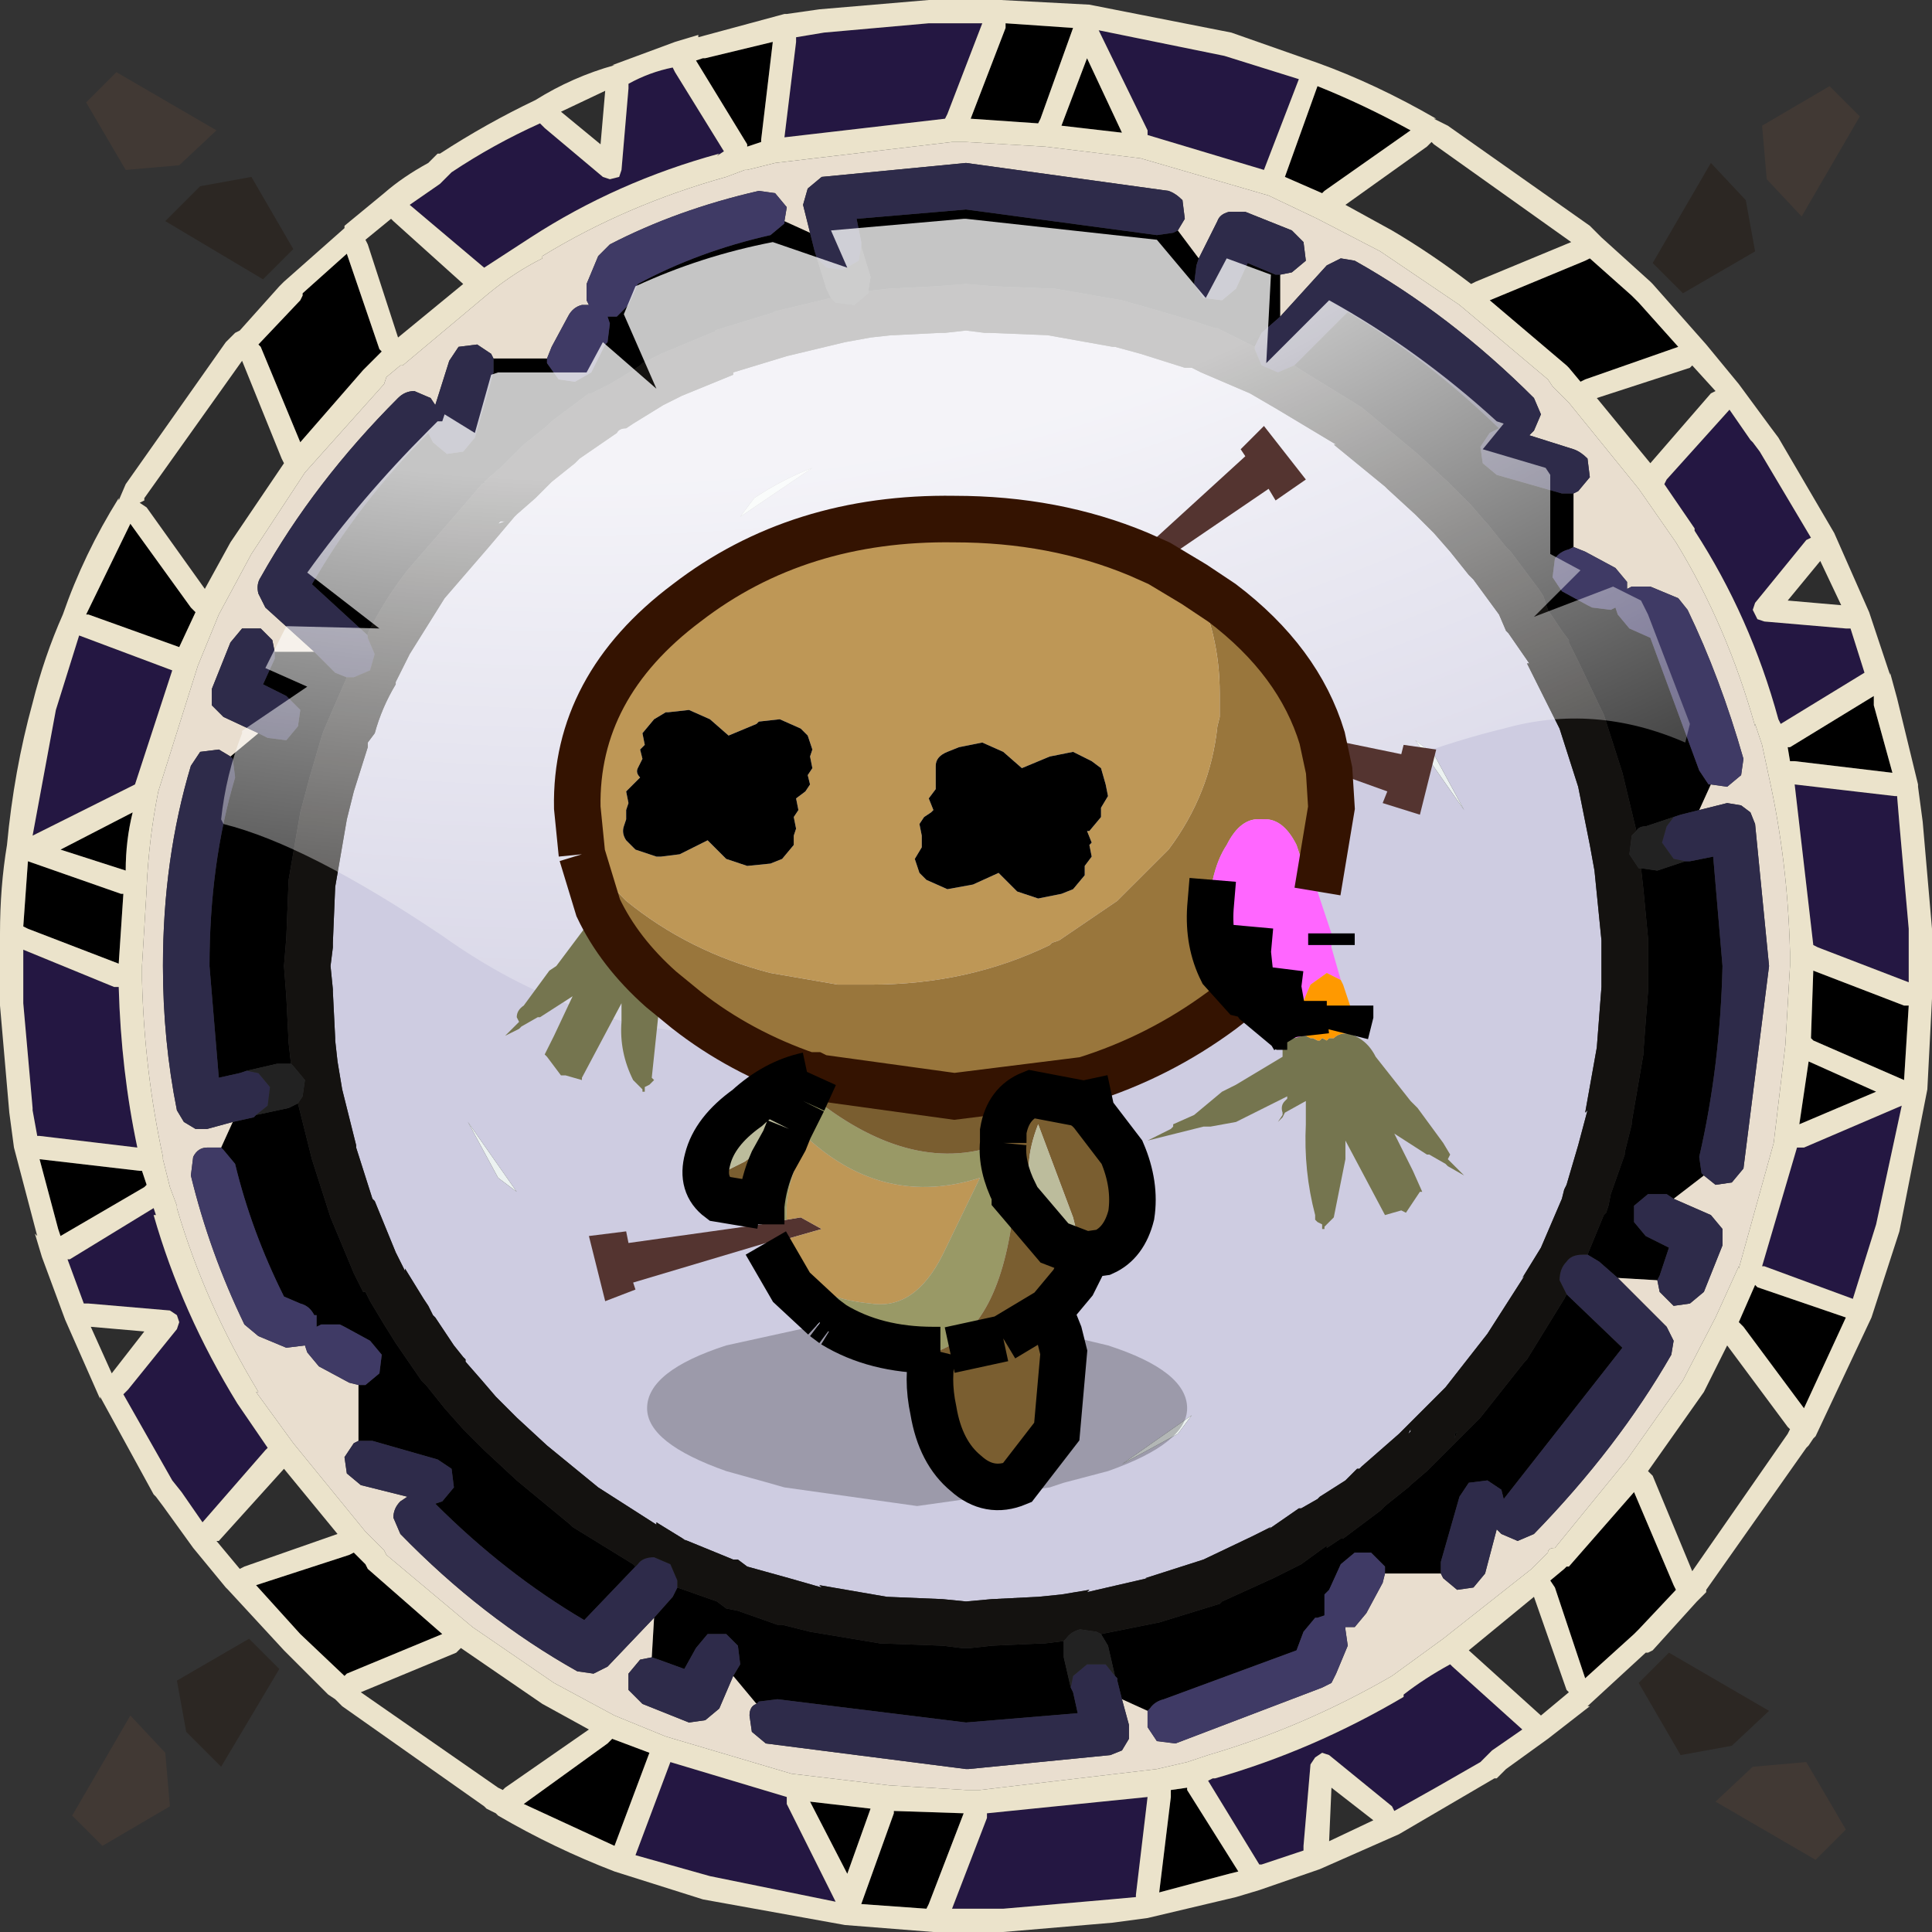 <?xml version="1.0" encoding="UTF-8" standalone="no"?>
<svg xmlns:ffdec="https://www.free-decompiler.com/flash" xmlns:xlink="http://www.w3.org/1999/xlink" ffdec:objectType="shape" height="41.5px" width="41.5px" xmlns="http://www.w3.org/2000/svg">
  <rect width="100%" height="100%" fill="#333333" stroke="none"/>
  <g transform="matrix(1.0, 0.0, 0.0, 1.0, -0.05, -0.05)">
    <path d="M30.8 3.1 L30.85 3.15 33.8 5.25 31.75 6.1 31.65 6.15 Q30.8 5.5 29.95 5.0 L28.95 4.45 30.7 3.2 30.8 3.1 M36.9 8.45 L36.8 8.5 35.5 10.0 34.35 8.6 36.35 7.95 36.4 7.9 36.9 8.45 M38.45 12.95 L39.15 12.1 39.6 13.05 38.45 12.95 M12.95 3.15 L12.1 2.45 13.05 2.0 12.95 3.15 M7.9 5.2 L8.45 4.75 8.5 4.8 10.0 6.15 8.6 7.3 7.95 5.3 7.9 5.2 M3.15 10.75 L5.25 7.8 6.1 9.9 6.15 10.0 5.0 11.7 4.45 12.7 3.2 10.95 3.05 10.85 3.15 10.8 3.15 10.75 M2.0 28.55 L3.15 28.65 2.45 29.55 2.0 28.55 M4.75 33.15 L6.15 31.6 7.3 33.0 5.3 33.7 5.2 33.75 4.7 33.15 4.75 33.15 M9.95 35.45 L11.7 36.65 12.7 37.2 10.9 38.45 10.85 38.5 10.75 38.45 7.8 36.4 9.85 35.55 9.95 35.45 M37.15 28.95 L38.45 30.7 38.5 30.75 38.45 30.85 36.4 33.8 35.55 31.75 35.45 31.65 36.65 29.95 37.15 28.95 M33.15 36.9 L31.6 35.5 33.0 34.35 33.7 36.35 33.75 36.4 33.15 36.9 M28.6 39.6 L28.65 38.45 29.55 39.15 28.6 39.6" fill="#2d2d2d" fill-rule="evenodd" stroke="none"/>
    <path d="M41.05 21.65 L40.95 23.25 39.0 22.4 38.95 22.35 39.0 20.9 40.95 21.65 41.05 21.65 M34.2 5.6 L35.1 6.4 35.25 6.55 36.1 7.5 34.1 8.2 34.0 8.25 33.75 7.95 33.7 7.9 32.05 6.5 34.1 5.65 34.2 5.6 M33.85 10.65 L33.85 11.8 33.75 11.85 Q33.55 11.9 33.45 12.05 L33.4 12.45 33.6 12.75 34.15 13.05 33.6 13.6 34.15 13.05 34.25 13.1 34.65 13.15 34.75 13.1 34.8 13.25 35.05 13.55 35.5 13.75 36.55 16.6 36.75 16.9 36.8 16.9 36.55 17.45 36.15 17.55 36.0 17.6 35.4 17.8 Q35.25 17.8 35.2 17.9 L34.9 16.65 34.5 15.4 34.45 15.3 33.95 14.25 33.75 13.85 33.75 13.8 33.6 13.6 33.3 13.15 33.2 12.85 33.1 12.7 32.5 11.9 32.45 11.85 32.4 11.8 32.0 11.3 31.95 11.25 31.65 10.9 31.6 10.85 31.2 10.45 31.15 10.4 30.5 9.8 29.3 8.8 28.0 8.0 27.85 7.9 29.0 6.75 Q30.7 7.75 32.25 9.25 L32.05 9.35 31.85 9.65 31.9 10.0 32.2 10.25 33.6 10.65 33.85 10.65 M36.65 25.3 L36.0 25.8 35.85 25.7 35.45 25.7 35.15 25.95 35.15 26.3 35.4 26.6 35.9 26.85 35.7 27.45 35.65 27.55 34.8 27.5 34.4 27.15 34.15 27.0 34.5 26.15 34.55 26.1 34.6 25.95 34.65 25.7 34.95 24.85 34.95 24.8 35.1 24.2 35.1 24.15 35.35 22.7 35.35 22.65 35.45 21.35 35.45 21.3 35.45 20.8 35.45 20.25 35.45 20.2 35.35 19.15 35.3 18.7 35.65 18.75 36.25 18.55 36.35 18.55 36.85 18.45 37.05 20.8 Q37.0 22.95 36.55 24.9 L36.6 25.25 36.65 25.3 M31.0 33.85 L29.8 33.85 29.8 33.7 29.5 33.4 29.15 33.4 28.85 33.65 28.6 34.2 28.0 33.65 28.6 34.2 28.5 34.3 28.5 34.7 28.5 34.75 28.35 34.8 28.3 34.8 28.05 35.1 27.9 35.5 25.05 36.55 Q24.85 36.6 24.75 36.75 L24.7 36.8 24.15 36.55 24.05 36.15 24.05 36.1 24.0 36.05 23.85 35.4 23.7 35.15 24.95 34.9 26.25 34.5 26.3 34.45 27.4 33.95 27.8 33.75 28.0 33.65 28.55 33.25 28.55 33.3 28.85 33.1 28.9 33.1 29.7 32.5 29.8 32.4 30.3 32.0 30.35 31.95 30.7 31.65 30.75 31.6 31.15 31.2 31.2 31.15 31.85 30.5 32.8 29.3 32.85 29.25 33.65 27.95 33.7 27.85 34.9 29.0 32.35 32.25 32.3 32.05 32.0 31.85 31.6 31.9 31.4 32.2 31.0 33.6 31.0 33.85 M16.3 36.65 L15.8 36.05 15.95 35.8 15.9 35.4 15.65 35.15 15.25 35.15 15.0 35.45 14.75 35.9 14.2 35.7 14.05 35.65 14.1 34.8 14.5 34.35 14.6 34.15 15.45 34.45 15.65 34.6 15.9 34.65 16.75 34.95 16.85 34.95 17.45 35.1 18.95 35.35 20.3 35.4 20.7 35.45 20.9 35.45 21.35 35.4 22.45 35.35 22.5 35.35 22.9 35.3 22.9 35.65 23.05 36.3 23.1 36.4 23.2 36.85 20.8 37.05 16.75 36.55 16.35 36.6 16.3 36.65 M7.75 31.0 L7.75 29.8 7.9 29.8 8.2 29.55 8.25 29.15 8.0 28.85 7.45 28.55 8.0 28.0 7.45 28.55 7.35 28.5 6.95 28.5 6.85 28.55 6.85 28.3 6.8 28.3 Q6.7 28.1 6.5 28.05 L6.15 27.9 Q5.45 26.5 5.1 25.05 L4.85 24.75 4.8 24.7 5.05 24.15 5.5 24.05 5.55 24.0 6.25 23.85 6.45 23.75 6.75 24.95 7.15 26.2 7.65 27.4 7.85 27.8 7.9 27.8 8.0 28.0 8.3 28.5 8.55 28.9 9.1 29.7 9.2 29.8 9.6 30.3 10.0 30.75 10.4 31.15 10.45 31.2 11.15 31.85 12.3 32.8 12.35 32.85 13.65 33.65 13.7 33.7 12.6 34.85 Q10.9 33.85 9.4 32.35 L9.55 32.3 9.8 32.0 9.75 31.6 9.45 31.4 8.05 31.0 7.75 31.0 M5.0 16.3 L5.6 15.8 5.8 15.9 6.2 15.95 6.45 15.65 6.5 15.3 6.2 15.0 5.7 14.75 5.95 14.2 5.95 14.05 6.8 14.05 7.25 14.5 7.5 14.6 7.15 15.4 7.0 15.75 6.95 15.9 6.7 16.75 6.5 17.5 6.25 18.95 6.2 20.2 6.15 20.8 6.2 21.45 6.25 22.45 6.3 22.9 6.0 22.9 5.35 23.05 5.2 23.1 4.75 23.2 4.55 20.8 Q4.55 18.6 5.1 16.75 L5.05 16.35 5.0 16.3 M10.65 7.75 L11.8 7.75 11.8 7.85 12.05 8.2 12.4 8.25 12.75 8.05 13.05 7.45 13.1 7.4 13.15 7.0 13.1 6.85 13.25 6.85 13.3 6.85 13.55 6.6 13.75 6.15 Q15.05 5.45 16.6 5.1 L16.9 4.85 16.9 4.8 17.45 5.05 17.55 5.45 17.6 5.6 17.8 6.25 17.9 6.45 16.65 6.75 16.7 6.75 15.4 7.15 15.45 7.15 14.25 7.65 13.85 7.85 13.8 7.9 13.65 8.0 13.15 8.3 12.75 8.5 12.7 8.5 11.9 9.1 11.85 9.15 11.8 9.2 11.3 9.6 10.95 9.95 10.85 10.05 10.45 10.4 10.5 10.4 10.4 10.45 9.8 11.15 8.8 12.3 Q8.3 12.95 7.95 13.65 L7.95 13.7 6.75 12.6 Q7.75 10.85 9.25 9.35 L9.35 9.55 9.65 9.8 10.0 9.75 10.25 9.45 10.65 8.05 10.65 7.75 M25.35 5.0 L25.8 5.6 25.75 5.75 25.7 6.15 25.9 6.45 26.3 6.5 26.6 6.25 26.85 5.7 27.45 5.95 27.55 5.95 27.55 6.85 27.15 7.2 27.0 7.5 26.2 7.1 26.15 7.1 25.85 7.0 25.7 6.95 24.85 6.7 24.15 6.5 22.7 6.25 22.65 6.25 21.4 6.2 20.8 6.15 20.15 6.2 19.15 6.25 18.7 6.3 18.75 6.0 18.55 5.35 18.55 5.25 18.45 4.75 20.8 4.55 24.9 5.1 25.25 5.05 25.35 5.0 M30.35 2.85 L28.5 4.15 28.45 4.2 27.65 3.85 28.35 1.9 Q29.35 2.3 30.35 2.85 M22.85 2.75 L23.4 1.3 24.15 2.9 22.85 2.75 M21.65 0.55 L23.1 0.65 22.4 2.6 22.35 2.7 20.9 2.6 21.65 0.65 21.65 0.55 M40.3 15.2 L40.7 16.65 38.6 16.4 38.5 16.4 38.45 16.1 38.5 16.1 40.3 15.0 40.3 15.15 40.3 15.2 M33.65 13.7 L34.8 13.25 33.65 13.7 M38.7 24.2 L38.9 22.85 40.35 23.5 38.7 24.2 M16.4 3.05 L16.4 3.1 16.1 3.2 16.1 3.15 15.0 1.35 15.15 1.3 15.2 1.3 16.65 0.95 16.4 3.05 M13.05 7.45 L13.65 8.0 13.05 7.45 M13.7 7.95 L13.3 6.85 13.7 7.95 M10.7 10.3 L10.8 10.25 10.75 10.3 10.7 10.3 M8.25 7.6 L7.95 7.9 7.85 8.0 6.5 9.55 5.65 7.5 5.6 7.45 6.5 6.5 6.55 6.4 6.55 6.35 7.5 5.5 8.2 7.55 8.25 7.6 M4.25 13.2 L3.9 13.95 1.95 13.25 1.9 13.25 2.85 11.3 4.15 13.1 4.25 13.2 M2.9 17.5 Q2.75 18.1 2.75 18.75 L1.35 18.3 2.9 17.5 M2.7 19.25 L2.6 20.75 0.65 20.0 0.55 19.95 0.65 18.55 2.65 19.25 2.7 19.25 M7.95 27.9 L6.85 28.3 7.95 27.9 M3.2 25.5 L3.15 25.55 1.35 26.6 1.3 26.45 0.9 24.95 3.05 25.2 3.1 25.2 3.2 25.5 M7.95 33.75 L9.55 35.15 7.5 36.0 7.45 36.05 6.5 35.15 5.55 34.1 7.55 33.45 7.65 33.4 7.85 33.6 7.9 33.65 7.95 33.75 M19.25 38.95 L20.75 39.0 20.0 40.95 19.95 41.05 18.55 40.95 19.25 39.0 19.25 38.95 M18.25 40.3 L17.45 38.75 18.75 38.9 18.25 40.3 M13.2 37.4 L14.0 37.7 13.25 39.7 11.3 38.8 13.1 37.5 13.2 37.4 M37.8 27.7 L39.7 28.35 38.8 30.3 37.5 28.55 37.4 28.45 37.75 27.65 37.8 27.7 M31.35 30.8 L31.3 30.95 31.3 30.85 31.35 30.8 M33.7 33.7 L33.75 33.7 35.15 32.1 36.0 34.1 36.05 34.2 35.25 35.05 35.15 35.15 34.1 36.1 33.45 34.15 33.35 34.0 33.65 33.75 33.7 33.7 M27.9 33.7 L28.35 34.8 27.9 33.7 M25.55 38.5 L26.65 40.25 26.45 40.3 24.95 40.7 25.2 38.65 25.2 38.5 25.55 38.45 25.55 38.5" fill="#000000" fill-rule="evenodd" stroke="none"/>
    <path d="M40.0 2.55 L38.75 4.7 38.0 3.9 37.9 2.75 39.35 1.9 40.0 2.55 M2.75 3.7 L1.9 2.25 2.55 1.6 4.7 2.85 3.9 3.6 2.75 3.7 M1.6 39.05 L2.85 36.9 3.6 37.7 3.7 38.85 2.25 39.7 1.6 39.05 M39.7 39.35 L39.05 40.0 36.9 38.75 37.7 38.0 38.85 37.9 39.7 39.35" fill="#413934" fill-rule="evenodd" stroke="none"/>
    <path d="M35.55 5.7 L36.8 3.55 37.55 4.35 37.75 5.45 36.2 6.35 35.55 5.7 M6.35 5.4 L5.7 6.05 3.6 4.8 4.35 4.05 5.45 3.85 6.35 5.4 M5.4 35.25 L6.05 35.9 4.8 38.0 4.05 37.25 3.85 36.15 5.4 35.25 M35.9 35.55 L38.05 36.8 37.25 37.55 36.15 37.75 35.25 36.2 35.9 35.55" fill="#2c2723" fill-rule="evenodd" stroke="none"/>
    <path d="M33.85 10.65 L33.95 10.6 34.2 10.3 34.15 9.9 Q34.0 9.75 33.85 9.7 L32.9 9.4 33.0 9.3 33.15 8.95 33.0 8.6 Q31.2 6.8 29.15 5.65 L28.85 5.6 28.55 5.75 27.55 6.85 27.55 5.95 27.8 5.9 28.1 5.65 28.05 5.25 27.8 5.0 26.8 4.6 26.45 4.6 Q26.25 4.65 26.2 4.8 L25.8 5.6 25.35 5.0 25.5 4.75 25.45 4.35 Q25.3 4.2 25.15 4.15 L20.8 3.55 17.7 3.85 17.4 4.1 17.3 4.45 17.45 5.05 16.9 4.8 16.95 4.5 16.7 4.2 16.35 4.15 Q14.6 4.55 13.15 5.3 L12.9 5.55 12.65 6.15 12.65 6.5 12.7 6.6 12.55 6.6 Q12.35 6.65 12.25 6.85 L11.9 7.5 11.8 7.75 10.65 7.75 10.6 7.65 10.3 7.45 9.9 7.5 9.7 7.8 9.4 8.75 9.3 8.6 8.95 8.45 Q8.75 8.45 8.6 8.6 6.8 10.4 5.65 12.45 5.55 12.6 5.6 12.8 L5.75 13.1 6.8 14.05 5.95 14.05 5.9 13.8 5.65 13.55 5.25 13.55 5.0 13.85 4.6 14.85 4.6 15.2 4.85 15.45 5.6 15.8 5.0 16.3 4.75 16.15 4.35 16.2 4.15 16.5 Q3.55 18.5 3.55 20.8 3.55 22.4 3.85 23.9 L4.0 24.15 4.25 24.3 4.5 24.3 5.05 24.15 4.8 24.7 4.5 24.7 Q4.3 24.7 4.2 24.9 L4.15 25.3 Q4.55 26.95 5.3 28.5 L5.6 28.75 6.2 29.0 6.6 28.95 6.65 29.1 6.9 29.4 7.55 29.75 7.75 29.8 7.75 31.0 7.65 31.05 7.45 31.35 7.5 31.7 7.8 31.95 8.8 32.2 8.65 32.3 Q8.5 32.45 8.5 32.65 L8.65 33.0 Q10.4 34.8 12.45 35.95 L12.8 36.0 13.1 35.85 14.1 34.8 14.05 35.65 13.8 35.7 13.55 36.0 13.55 36.35 13.85 36.65 14.85 37.05 15.2 37.0 15.5 36.75 15.8 36.05 16.3 36.65 Q16.15 36.7 16.15 36.9 L16.2 37.25 16.5 37.5 20.8 38.05 20.85 38.05 23.9 37.75 24.15 37.65 24.3 37.4 24.3 37.1 24.15 36.55 24.7 36.8 24.7 37.15 24.9 37.45 25.3 37.5 28.45 36.3 28.65 36.2 28.75 36.0 29.0 35.4 28.95 35.05 28.95 35.0 29.15 35.0 29.4 34.7 29.75 34.05 29.8 33.85 31.0 33.85 31.05 33.95 31.35 34.2 31.7 34.15 31.95 33.85 32.2 32.9 32.3 33.0 32.65 33.15 33.0 33.0 Q34.8 31.15 35.95 29.15 L36.0 28.85 35.85 28.55 34.8 27.5 35.65 27.55 35.7 27.8 36.0 28.1 36.35 28.05 36.65 27.8 37.05 26.8 37.05 26.45 36.8 26.15 36.0 25.8 36.65 25.3 36.9 25.5 37.25 25.45 37.5 25.15 38.05 20.8 37.75 17.75 37.65 17.5 37.45 17.35 37.15 17.3 36.55 17.45 36.8 16.9 37.15 16.95 37.45 16.7 37.5 16.35 Q37.0 14.6 36.3 13.15 L36.1 12.9 35.5 12.65 35.1 12.65 35.0 12.7 35.0 12.55 34.75 12.25 34.1 11.9 33.85 11.8 33.85 10.65 M33.75 8.7 L35.25 10.55 36.05 11.7 Q37.15 13.5 37.75 15.65 L37.75 15.6 37.9 16.05 38.05 16.75 Q38.45 18.55 38.5 20.5 L38.5 20.8 38.4 22.5 38.15 24.6 37.4 27.3 37.4 27.25 36.9 28.35 36.2 29.7 35.0 31.4 33.45 33.3 Q33.3 33.3 33.3 33.4 L32.95 33.75 31.05 35.25 29.95 36.05 Q28.05 37.15 26.0 37.75 L25.55 37.9 24.9 38.05 21.1 38.5 20.8 38.5 19.15 38.4 17.05 38.15 14.35 37.35 13.25 36.9 11.95 36.2 10.2 35.0 8.35 33.45 8.3 33.35 7.9 32.95 6.35 31.05 5.55 29.95 5.6 29.95 Q4.45 28.05 3.85 26.0 L3.85 25.95 3.7 25.55 3.55 24.95 3.55 24.9 Q3.15 23.05 3.1 21.1 L3.1 20.8 3.2 19.15 3.2 19.1 Q3.25 18.05 3.45 17.05 L4.3 14.35 4.75 13.25 5.45 11.95 6.6 10.2 8.3 8.3 8.35 8.15 8.65 7.9 8.7 7.9 10.55 6.35 Q11.1 5.9 11.7 5.6 L11.7 5.55 Q13.5 4.45 15.65 3.85 L16.05 3.7 16.1 3.7 16.7 3.55 20.5 3.1 20.8 3.1 22.5 3.2 24.55 3.45 27.3 4.25 28.35 4.75 29.7 5.45 31.4 6.6 33.3 8.2 33.4 8.35 33.75 8.7" fill="#e9decf" fill-rule="evenodd" stroke="none"/>
    <path d="M40.85 17.75 L41.05 20.0 41.05 20.8 41.05 21.15 39.1 20.4 39.0 20.35 38.6 16.9 40.75 17.15 40.8 17.15 40.85 17.75 M35.85 10.35 L37.2 8.85 37.65 9.5 37.7 9.55 37.85 9.75 38.95 11.6 38.85 11.65 37.75 13.0 37.7 13.15 37.8 13.35 37.95 13.4 39.7 13.55 39.8 13.55 40.1 14.5 38.3 15.6 38.25 15.5 Q37.65 13.3 36.45 11.45 L36.45 11.4 35.8 10.45 35.85 10.35 M27.2 3.7 L24.7 2.95 24.7 2.85 23.65 0.7 26.35 1.25 27.95 1.75 27.2 3.7 M20.85 0.55 L21.15 0.55 20.4 2.5 20.35 2.6 16.9 3.0 17.15 0.95 17.15 0.85 17.75 0.75 20.0 0.55 20.05 0.55 20.8 0.55 20.85 0.55 M38.8 24.7 L40.9 23.8 40.35 26.35 39.85 27.95 37.95 27.25 37.9 27.25 38.65 24.7 38.8 24.7 M15.45 3.4 L15.5 3.35 Q13.3 3.95 11.45 5.15 L10.45 5.8 8.85 4.45 9.5 4.0 9.55 3.95 9.75 3.75 Q10.65 3.15 11.65 2.7 L11.75 2.8 13.0 3.85 13.15 3.9 13.35 3.85 13.4 3.7 13.55 1.95 13.55 1.85 Q14.0 1.6 14.5 1.5 L14.55 1.6 15.6 3.3 15.45 3.4 M1.75 13.7 L3.75 14.45 2.95 16.9 2.85 16.95 0.75 18.0 1.25 15.3 1.75 13.7 M0.55 20.45 L2.5 21.25 2.6 21.25 Q2.65 23.05 3.0 24.7 L0.9 24.45 0.85 24.45 0.75 23.9 0.75 23.85 0.55 21.6 0.55 20.85 0.55 20.8 0.55 20.45 M3.35 26.15 Q3.95 28.25 5.15 30.2 L5.8 31.15 5.75 31.2 4.4 32.75 3.95 32.1 3.75 31.85 2.7 30.0 2.8 29.9 3.85 28.6 3.9 28.45 3.85 28.3 3.7 28.2 1.95 28.05 1.85 28.05 1.5 27.1 1.55 27.1 3.35 26.0 3.4 26.15 3.35 26.15 M16.95 38.8 L18.0 40.9 15.3 40.35 13.7 39.9 14.45 37.9 16.95 38.65 16.95 38.8 M31.25 35.85 L32.75 37.2 32.1 37.65 31.85 37.9 Q30.9 38.45 30.0 38.95 L29.95 38.85 28.6 37.75 28.45 37.7 28.3 37.8 28.2 37.95 28.05 39.7 28.05 39.8 27.15 40.1 27.1 40.1 26.0 38.3 26.1 38.25 26.15 38.25 Q28.25 37.65 30.2 36.5 L30.2 36.45 Q30.65 36.1 31.2 35.8 L31.25 35.85 M21.25 39.0 L24.7 38.65 24.45 40.75 24.45 40.8 23.9 40.85 21.6 41.05 20.8 41.05 20.5 41.05 21.25 39.1 21.25 39.0" fill="#241742" fill-rule="evenodd" stroke="none"/>
    <path d="M31.2 11.9 L31.6 12.4 31.65 12.45 31.7 12.5 32.25 13.25 32.4 13.6 32.45 13.65 32.9 14.3 32.85 14.3 33.05 14.7 33.55 15.7 33.95 16.95 34.2 18.2 34.3 18.75 34.35 19.25 34.45 20.25 34.45 20.8 34.45 21.25 34.35 22.55 34.1 23.95 34.15 23.9 33.95 24.65 33.7 25.5 33.65 25.6 33.6 25.8 33.15 26.85 32.75 27.5 32.8 27.45 32.0 28.7 31.1 29.85 30.5 30.45 30.45 30.5 30.1 30.85 29.7 31.2 29.3 31.55 29.25 31.6 29.2 31.6 28.95 31.85 28.4 32.2 28.35 32.25 28.0 32.45 27.95 32.45 27.3 32.9 27.35 32.85 26.95 33.05 25.9 33.55 24.65 33.95 24.7 33.95 23.4 34.25 23.45 34.2 22.85 34.3 22.35 34.35 21.35 34.4 20.8 34.45 20.3 34.4 19.1 34.35 17.65 34.1 17.7 34.15 17.0 33.95 16.1 33.7 15.9 33.55 15.8 33.55 14.7 33.1 14.8 33.15 14.15 32.75 14.15 32.8 12.9 32.0 11.8 31.1 11.15 30.5 11.1 30.45 10.7 30.05 10.4 29.7 10.05 29.3 10.05 29.25 10.0 29.2 9.8 28.95 9.4 28.35 9.35 28.3 9.25 28.1 9.15 27.95 8.75 27.3 8.75 27.35 8.55 26.95 8.1 25.85 8.05 25.8 7.7 24.7 7.7 24.65 7.4 23.45 7.3 22.85 7.25 22.4 7.25 22.35 7.2 21.35 7.2 21.3 7.15 20.8 7.2 20.4 7.2 20.3 7.25 19.1 7.5 17.65 7.65 17.05 7.95 16.1 7.95 16.0 8.1 15.8 Q8.25 15.25 8.55 14.75 L8.55 14.7 8.85 14.1 9.6 12.9 10.55 11.8 11.1 11.15 11.15 11.1 11.55 10.75 11.65 10.65 11.9 10.4 12.4 10.0 12.45 9.95 12.5 9.9 13.3 9.35 Q13.35 9.25 13.5 9.25 L13.65 9.15 14.3 8.75 14.7 8.55 15.8 8.1 15.8 8.05 16.95 7.7 18.2 7.4 18.75 7.3 19.2 7.25 19.25 7.25 20.25 7.2 20.35 7.2 20.8 7.15 21.2 7.2 21.3 7.2 22.55 7.25 23.95 7.5 24.0 7.5 24.55 7.65 25.5 7.95 25.65 7.95 25.85 8.05 26.9 8.5 27.5 8.85 28.75 9.6 28.7 9.6 29.8 10.5 29.85 10.55 30.45 11.1 30.5 11.15 30.85 11.5 31.2 11.9 M30.85 16.25 L30.45 15.95 31.5 17.45 30.85 16.25 M10.75 11.3 L10.8 11.25 10.9 11.25 10.75 11.3 M17.5 10.1 Q16.85 10.35 16.25 10.75 L15.95 11.15 17.5 10.1 M10.75 25.35 L11.15 25.65 10.1 24.15 10.75 25.35 M30.3 30.85 L30.35 30.75 30.35 30.8 30.3 30.85 M25.35 30.85 L25.65 30.45 24.15 31.5 25.35 30.85" fill="#cecce1" fill-rule="evenodd" stroke="none"/>
    <path d="M30.85 16.25 L31.5 17.45 30.45 15.95 30.85 16.25 M17.5 10.1 L15.95 11.15 16.25 10.75 Q16.85 10.35 17.5 10.1 M10.75 25.35 L10.1 24.15 11.15 25.65 10.75 25.35 M25.35 30.85 L24.15 31.5 25.65 30.45 25.35 30.85" fill="#ecf2f1" fill-rule="evenodd" stroke="none"/>
    <path d="M27.55 6.85 L28.55 5.75 28.85 5.6 29.15 5.65 Q31.2 6.8 33.0 8.6 L33.15 8.95 33.0 9.3 32.9 9.4 33.85 9.7 Q34.0 9.75 34.15 9.9 L34.2 10.3 33.95 10.6 33.85 10.65 33.6 10.65 32.2 10.25 31.9 10.0 31.85 9.65 32.05 9.35 32.25 9.25 Q30.7 7.75 29.0 6.75 L27.85 7.9 27.5 8.05 27.15 7.9 27.0 7.55 27.0 7.5 27.15 7.2 27.55 6.85 M36.55 17.45 L37.15 17.3 37.45 17.35 37.65 17.5 37.75 17.75 38.05 20.8 37.5 25.15 37.25 25.45 36.9 25.5 36.65 25.3 36.6 25.25 36.55 24.9 Q37.0 22.95 37.05 20.8 L36.85 18.45 36.35 18.55 36.25 18.55 36.0 18.5 35.75 18.15 35.85 17.8 36.0 17.6 36.15 17.55 36.55 17.45 M36.0 25.8 L36.8 26.15 37.05 26.45 37.05 26.8 36.65 27.8 36.35 28.05 36.0 28.1 35.7 27.8 35.65 27.55 35.7 27.45 35.9 26.85 35.4 26.6 35.15 26.3 35.15 25.95 35.45 25.7 35.85 25.7 36.0 25.8 M34.8 27.5 L35.85 28.55 36.0 28.85 35.95 29.15 Q34.8 31.15 33.0 33.0 L32.65 33.15 32.3 33.0 32.2 32.9 31.95 33.85 31.7 34.15 31.35 34.2 31.05 33.95 31.0 33.85 31.0 33.6 31.4 32.2 31.6 31.9 32.0 31.85 32.3 32.05 32.35 32.25 34.9 29.0 33.7 27.85 33.55 27.55 Q33.55 27.3 33.7 27.15 33.8 27.0 34.05 27.0 L34.15 27.0 34.4 27.15 34.8 27.5 M24.15 36.55 L24.3 37.1 24.3 37.4 24.15 37.65 23.9 37.75 20.85 38.05 20.8 38.05 16.5 37.5 16.2 37.25 16.15 36.9 Q16.15 36.7 16.3 36.65 L16.35 36.6 16.75 36.55 20.8 37.05 23.2 36.85 23.1 36.4 23.05 36.3 23.1 36.05 23.4 35.8 23.8 35.8 24.0 36.05 24.05 36.1 24.05 36.15 24.15 36.55 M15.8 36.05 L15.5 36.75 15.2 37.0 14.85 37.05 13.85 36.65 13.55 36.35 13.55 36.0 13.8 35.7 14.05 35.65 14.2 35.7 14.75 35.9 15.0 35.45 15.25 35.15 15.65 35.15 15.9 35.4 15.95 35.8 15.8 36.05 M14.1 34.8 L13.1 35.85 12.8 36.0 12.45 35.95 Q10.4 34.8 8.65 33.0 L8.5 32.65 Q8.5 32.45 8.65 32.3 L8.8 32.2 7.8 31.95 7.5 31.7 7.45 31.35 7.65 31.05 7.75 31.0 8.05 31.0 9.45 31.4 9.75 31.6 9.8 32.0 9.55 32.3 9.4 32.35 Q10.9 33.85 12.6 34.85 L13.7 33.7 13.75 33.65 Q13.85 33.5 14.1 33.5 L14.45 33.65 14.6 34.0 14.6 34.15 14.5 34.35 14.1 34.8 M5.05 24.15 L4.5 24.3 4.25 24.3 4.0 24.15 3.85 23.9 Q3.55 22.4 3.55 20.8 3.55 18.5 4.15 16.5 L4.35 16.2 4.75 16.15 5.0 16.3 5.05 16.35 5.1 16.75 Q4.55 18.6 4.55 20.8 L4.75 23.2 5.2 23.1 5.35 23.05 5.6 23.1 5.85 23.4 5.8 23.8 5.55 24.0 5.5 24.05 5.05 24.15 M5.6 15.8 L4.85 15.45 4.6 15.2 4.6 14.85 5.0 13.85 5.25 13.55 5.65 13.55 5.9 13.8 5.95 14.05 5.95 14.2 5.7 14.75 6.2 15.0 6.5 15.3 6.45 15.65 6.2 15.95 5.8 15.9 5.6 15.8 M6.8 14.05 L5.75 13.1 5.6 12.8 Q5.55 12.6 5.65 12.45 6.8 10.4 8.6 8.6 8.75 8.45 8.95 8.45 L9.3 8.6 9.4 8.75 9.7 7.8 9.9 7.5 10.3 7.45 10.6 7.65 10.65 7.75 10.65 8.05 10.25 9.45 10.0 9.75 9.65 9.8 9.35 9.55 9.25 9.35 Q7.75 10.85 6.75 12.6 L7.95 13.7 7.95 13.75 8.1 14.1 8.0 14.45 7.65 14.6 7.5 14.6 7.25 14.5 6.8 14.05 M17.45 5.05 L17.3 4.45 17.4 4.1 17.7 3.85 20.8 3.55 25.15 4.15 Q25.3 4.2 25.45 4.35 L25.5 4.75 25.35 5.0 25.25 5.05 24.9 5.1 20.8 4.55 18.45 4.75 18.55 5.25 18.55 5.35 18.5 5.65 18.15 5.85 17.8 5.8 17.6 5.6 17.55 5.45 17.45 5.05 M25.8 5.6 L26.2 4.8 Q26.25 4.65 26.45 4.6 L26.8 4.6 27.8 5.0 28.05 5.25 28.1 5.65 27.8 5.9 27.55 5.95 27.45 5.95 26.85 5.7 26.6 6.25 26.3 6.5 25.9 6.45 25.7 6.15 25.75 5.75 25.8 5.6" fill="#2e2b4a" fill-rule="evenodd" stroke="none"/>
    <path d="M27.0 7.5 L27.0 7.55 27.15 7.9 27.5 8.05 27.85 7.9 28.0 8.0 29.3 8.8 30.5 9.8 31.15 10.4 31.2 10.45 31.6 10.85 31.65 10.9 31.95 11.25 32.0 11.3 32.4 11.8 32.45 11.85 32.5 11.9 33.1 12.7 33.2 12.85 33.3 13.15 33.6 13.6 33.75 13.8 33.75 13.85 33.95 14.25 34.45 15.3 34.5 15.4 34.9 16.65 35.2 17.9 35.1 18.0 35.05 18.4 35.25 18.7 35.3 18.7 35.35 19.15 35.45 20.2 35.45 20.25 35.45 20.8 35.45 21.3 35.45 21.35 35.35 22.65 35.35 22.7 35.1 24.15 35.1 24.2 34.95 24.8 34.95 24.85 34.65 25.7 34.6 25.95 34.55 26.1 34.5 26.15 34.15 27.0 34.05 27.0 Q33.8 27.0 33.7 27.15 33.55 27.3 33.55 27.55 L33.7 27.85 33.65 27.95 32.85 29.25 32.8 29.3 31.85 30.5 31.2 31.15 31.15 31.2 30.75 31.6 30.7 31.65 30.35 31.95 30.3 32.0 29.8 32.4 29.7 32.5 28.9 33.1 28.85 33.1 28.55 33.3 28.55 33.25 28.0 33.65 27.8 33.75 27.4 33.95 26.3 34.45 26.25 34.5 24.95 34.9 23.7 35.15 23.6 35.1 23.25 35.05 Q23.05 35.1 22.95 35.25 L22.9 35.3 22.5 35.35 22.45 35.35 21.35 35.4 20.9 35.45 20.7 35.45 20.3 35.4 18.95 35.35 17.45 35.1 16.85 34.95 16.75 34.95 15.9 34.65 15.65 34.6 15.45 34.45 14.6 34.15 14.6 34.0 14.45 33.65 14.1 33.5 Q13.85 33.5 13.75 33.65 L13.7 33.7 13.65 33.65 12.35 32.85 12.3 32.8 11.15 31.85 10.45 31.2 10.4 31.15 10.0 30.75 9.6 30.3 9.2 29.8 9.1 29.7 8.55 28.9 8.3 28.5 8.0 28.0 7.9 27.8 7.85 27.8 7.65 27.4 7.15 26.2 6.75 24.95 6.45 23.75 6.55 23.6 6.6 23.25 6.35 22.95 6.3 22.9 6.25 22.45 6.2 21.45 6.15 20.8 6.2 20.2 6.25 18.95 6.5 17.5 6.7 16.75 6.95 15.9 7.0 15.75 7.15 15.4 7.5 14.6 7.65 14.6 8.0 14.45 8.1 14.1 7.95 13.75 7.95 13.7 7.95 13.65 Q8.3 12.95 8.8 12.3 L9.8 11.15 10.4 10.45 10.5 10.4 10.45 10.4 10.85 10.05 10.95 9.95 11.3 9.6 11.8 9.2 11.85 9.15 11.9 9.1 12.7 8.5 12.75 8.5 13.15 8.3 13.65 8.0 13.8 7.9 13.85 7.85 14.25 7.65 15.45 7.15 15.4 7.15 16.7 6.75 16.65 6.75 17.9 6.45 18.0 6.55 18.4 6.6 18.7 6.35 18.7 6.3 19.15 6.25 20.15 6.2 20.8 6.15 21.4 6.2 22.65 6.25 22.7 6.25 24.15 6.5 24.85 6.7 25.7 6.95 25.85 7.0 26.15 7.1 26.2 7.1 27.0 7.5 M31.2 11.9 L30.85 11.5 30.5 11.15 30.45 11.1 29.85 10.55 29.8 10.5 28.7 9.6 28.75 9.6 27.5 8.85 26.9 8.5 25.85 8.05 25.65 7.95 25.5 7.95 24.55 7.65 24.0 7.5 23.95 7.5 22.55 7.25 21.3 7.2 21.2 7.2 20.8 7.15 20.35 7.2 20.25 7.2 19.25 7.25 19.2 7.25 18.75 7.3 18.2 7.4 16.95 7.7 15.8 8.05 15.8 8.1 14.7 8.55 14.3 8.75 13.65 9.15 13.5 9.25 Q13.35 9.25 13.3 9.35 L12.5 9.9 12.45 9.95 12.4 10.0 11.9 10.4 11.65 10.65 11.55 10.75 11.15 11.1 11.1 11.15 10.55 11.8 9.6 12.9 8.85 14.1 8.55 14.7 8.55 14.75 Q8.25 15.25 8.1 15.8 L7.95 16.0 7.95 16.1 7.65 17.05 7.5 17.65 7.25 19.1 7.2 20.3 7.2 20.4 7.15 20.8 7.2 21.3 7.2 21.35 7.25 22.35 7.25 22.4 7.3 22.85 7.4 23.45 7.7 24.65 7.7 24.7 8.05 25.8 8.1 25.85 8.55 26.95 8.75 27.35 8.75 27.3 9.15 27.95 9.25 28.1 9.35 28.3 9.4 28.35 9.8 28.95 10.0 29.2 10.05 29.25 10.05 29.3 10.4 29.7 10.7 30.05 11.1 30.45 11.15 30.5 11.8 31.1 12.9 32.0 14.15 32.8 14.15 32.75 14.8 33.15 14.7 33.1 15.8 33.55 15.9 33.55 16.1 33.7 17.0 33.95 17.7 34.15 17.65 34.1 19.1 34.35 20.3 34.4 20.8 34.45 21.35 34.4 22.35 34.35 22.85 34.3 23.45 34.2 23.4 34.25 24.7 33.95 24.65 33.95 25.9 33.55 26.95 33.05 27.35 32.85 27.3 32.9 27.95 32.45 28.0 32.45 28.35 32.25 28.4 32.2 28.95 31.85 29.2 31.6 29.25 31.6 29.3 31.55 29.7 31.2 30.1 30.85 30.45 30.5 30.5 30.45 31.1 29.85 32.0 28.7 32.8 27.45 32.75 27.5 33.15 26.85 33.6 25.8 33.65 25.6 33.7 25.5 33.95 24.65 34.15 23.9 34.1 23.95 34.35 22.55 34.45 21.25 34.45 20.8 34.45 20.25 34.35 19.25 34.3 18.75 34.2 18.2 33.95 16.95 33.55 15.7 33.05 14.7 32.85 14.3 32.9 14.3 32.45 13.65 32.4 13.6 32.25 13.25 31.7 12.5 31.65 12.45 31.6 12.4 31.2 11.9 M10.7 10.3 L10.75 10.3 10.8 10.25 10.7 10.3 M10.75 11.3 L10.9 11.25 10.8 11.25 10.75 11.3 M31.35 30.8 L31.3 30.85 31.3 30.95 31.35 30.8 M30.3 30.85 L30.35 30.8 30.35 30.75 30.3 30.85" fill="#141210" fill-rule="evenodd" stroke="none"/>
    <path d="M33.85 11.8 L34.1 11.9 34.75 12.25 35.0 12.55 35.0 12.7 35.1 12.65 35.5 12.65 36.1 12.9 36.3 13.15 Q37.0 14.6 37.5 16.35 L37.45 16.7 37.15 16.95 36.8 16.9 36.75 16.9 36.55 16.6 35.5 13.75 35.05 13.55 34.8 13.25 34.75 13.1 34.65 13.15 34.25 13.1 34.15 13.05 33.6 12.75 33.4 12.45 33.45 12.05 Q33.55 11.9 33.75 11.85 L33.85 11.8 M29.8 33.85 L29.75 34.05 29.4 34.7 29.15 35.0 28.95 35.0 28.95 35.05 29.0 35.4 28.75 36.0 28.65 36.2 28.45 36.3 25.3 37.5 24.9 37.45 24.7 37.15 24.7 36.8 24.75 36.75 Q24.85 36.6 25.05 36.55 L27.9 35.5 28.05 35.1 28.3 34.8 28.35 34.8 28.5 34.75 28.5 34.7 28.5 34.3 28.6 34.2 28.85 33.65 29.15 33.4 29.5 33.4 29.8 33.7 29.8 33.85 M7.75 29.8 L7.55 29.75 6.9 29.4 6.65 29.1 6.6 28.95 6.2 29.0 5.6 28.75 5.3 28.5 Q4.55 26.95 4.15 25.3 L4.2 24.9 Q4.3 24.7 4.5 24.7 L4.8 24.7 4.85 24.75 5.1 25.05 Q5.45 26.5 6.15 27.9 L6.5 28.05 Q6.7 28.1 6.8 28.3 L6.85 28.3 6.85 28.55 6.95 28.5 7.35 28.5 7.45 28.55 8.0 28.85 8.25 29.15 8.2 29.55 7.9 29.8 7.75 29.8 M11.8 7.75 L11.9 7.5 12.25 6.85 Q12.35 6.65 12.55 6.6 L12.7 6.6 12.65 6.5 12.65 6.15 12.9 5.55 13.15 5.3 Q14.6 4.55 16.35 4.15 L16.7 4.2 16.95 4.5 16.9 4.8 16.9 4.85 16.6 5.1 Q15.05 5.45 13.75 6.15 L13.55 6.6 13.3 6.85 13.25 6.85 13.1 6.85 13.15 7.0 13.1 7.4 13.05 7.45 12.75 8.05 12.4 8.25 12.05 8.2 11.8 7.85 11.8 7.75" fill="#3f3a65" fill-rule="evenodd" stroke="none"/>
    <path d="M36.0 17.6 L35.85 17.8 35.75 18.15 36.0 18.5 36.25 18.55 35.65 18.75 35.3 18.7 35.25 18.7 35.05 18.4 35.1 18.0 35.2 17.9 Q35.25 17.8 35.4 17.8 L36.0 17.6 M17.6 5.6 L17.8 5.8 18.15 5.85 18.5 5.65 18.55 5.35 18.75 6.0 18.7 6.3 18.7 6.35 18.4 6.6 18.0 6.55 17.9 6.45 17.8 6.25 17.6 5.6 M5.35 23.05 L6.0 22.9 6.3 22.9 6.35 22.95 6.6 23.25 6.55 23.6 6.45 23.75 6.25 23.85 5.55 24.0 5.8 23.8 5.85 23.4 5.6 23.1 5.35 23.05 M22.9 35.3 L22.95 35.25 Q23.05 35.1 23.25 35.05 L23.6 35.1 23.7 35.15 23.85 35.4 24.0 36.05 23.8 35.8 23.4 35.8 23.1 36.05 23.05 36.3 22.9 35.65 22.9 35.3" fill="#222222" fill-rule="evenodd" stroke="none"/>
    <path d="M40.65 14.55 L40.65 14.5 40.8 15.05 41.25 16.9 41.25 16.95 41.35 17.7 41.55 20.0 41.55 20.8 41.55 21.5 41.45 23.45 40.85 26.5 40.25 28.35 39.05 30.9 39.0 30.95 38.9 31.1 38.85 31.15 36.7 34.2 36.7 34.25 36.6 34.35 36.5 34.45 35.55 35.5 35.45 35.55 35.4 35.55 34.15 36.7 34.2 36.7 33.3 37.4 32.4 38.05 32.2 38.25 32.15 38.25 30.1 39.45 28.4 40.2 27.1 40.65 26.6 40.8 24.7 41.25 23.95 41.35 21.6 41.55 20.8 41.55 20.1 41.55 18.2 41.4 15.15 40.85 13.25 40.25 Q11.95 39.75 10.75 39.05 L10.7 39.0 10.5 38.9 10.45 38.85 7.4 36.7 7.25 36.55 7.1 36.45 6.15 35.5 4.95 34.2 4.9 34.15 4.2 33.3 3.55 32.4 3.4 32.2 3.35 32.15 2.2 30.05 2.2 30.1 1.45 28.4 0.95 27.05 0.8 26.55 0.85 26.6 0.35 24.7 0.25 23.95 0.05 21.65 0.05 20.85 0.05 20.1 Q0.05 19.1 0.2 18.2 0.35 16.6 0.75 15.15 1.0 14.15 1.4 13.25 1.85 11.95 2.6 10.75 L2.6 10.8 2.75 10.45 4.9 7.4 5.0 7.3 5.1 7.2 5.2 7.15 6.05 6.2 6.15 6.1 7.45 4.95 7.45 4.9 8.3 4.2 Q8.7 3.85 9.25 3.55 L9.45 3.35 9.5 3.35 Q10.5 2.7 11.55 2.2 12.35 1.7 13.25 1.45 L13.2 1.45 14.55 0.95 15.05 0.8 15.05 0.85 16.9 0.35 16.95 0.35 17.65 0.25 20.0 0.05 20.8 0.05 21.5 0.05 21.55 0.05 23.45 0.15 26.5 0.75 28.35 1.4 Q29.6 1.85 30.9 2.6 L30.85 2.6 31.15 2.75 34.2 4.9 34.25 4.95 34.45 5.15 35.5 6.1 35.55 6.15 36.7 7.45 37.4 8.3 38.1 9.25 38.25 9.45 39.45 11.5 40.2 13.2 40.65 14.55 M40.85 17.75 L40.8 17.15 40.75 17.15 38.6 16.9 39.0 20.35 39.1 20.4 41.05 21.15 41.05 20.8 41.05 20.0 40.85 17.75 M41.05 21.65 L40.95 21.65 39.0 20.9 38.95 22.35 39.0 22.4 40.95 23.25 41.05 21.65 M30.8 3.1 L30.7 3.2 28.95 4.45 29.95 5.0 Q30.8 5.5 31.65 6.15 L31.75 6.1 33.8 5.25 30.85 3.15 30.8 3.1 M34.2 5.6 L34.1 5.65 32.05 6.5 33.7 7.9 33.75 7.95 34.0 8.25 34.1 8.2 36.1 7.5 35.25 6.55 35.1 6.4 34.2 5.6 M33.75 8.7 L33.4 8.35 33.3 8.2 31.4 6.6 29.7 5.45 28.35 4.75 27.3 4.25 24.55 3.45 22.5 3.2 20.8 3.1 20.5 3.1 16.7 3.55 16.1 3.7 16.05 3.7 15.65 3.85 Q13.5 4.45 11.7 5.55 L11.7 5.6 Q11.1 5.9 10.55 6.35 L8.7 7.9 8.65 7.9 8.35 8.15 8.3 8.3 6.6 10.2 5.45 11.95 4.75 13.25 4.3 14.35 3.45 17.05 Q3.25 18.05 3.2 19.1 L3.2 19.15 3.1 20.8 3.1 21.1 Q3.15 23.05 3.55 24.9 L3.55 24.95 3.7 25.55 3.85 25.95 3.85 26.0 Q4.45 28.05 5.6 29.95 L5.55 29.95 6.35 31.05 7.9 32.95 8.3 33.35 8.35 33.45 10.2 35.0 11.95 36.2 13.25 36.9 14.35 37.35 17.05 38.15 19.15 38.4 20.8 38.5 21.1 38.5 24.9 38.05 25.55 37.9 26.0 37.75 Q28.05 37.15 29.95 36.05 L31.05 35.25 32.95 33.75 33.3 33.4 Q33.3 33.3 33.45 33.3 L35.0 31.4 36.2 29.7 36.9 28.35 37.4 27.25 37.4 27.3 38.15 24.6 38.4 22.5 38.5 20.8 38.5 20.5 Q38.45 18.55 38.05 16.75 L37.9 16.05 37.75 15.6 37.75 15.65 Q37.15 13.5 36.05 11.7 L35.25 10.55 33.75 8.7 M36.9 8.45 L36.4 7.9 36.35 7.95 34.35 8.6 35.5 10.0 36.8 8.5 36.9 8.45 M35.85 10.35 L35.8 10.45 36.45 11.4 36.45 11.45 Q37.65 13.3 38.25 15.5 L38.3 15.6 40.1 14.5 39.8 13.55 39.7 13.55 37.95 13.4 37.8 13.35 37.7 13.15 37.75 13.0 38.85 11.65 38.95 11.6 37.85 9.75 37.7 9.55 37.65 9.5 37.2 8.85 35.85 10.35 M30.35 2.85 Q29.35 2.3 28.35 1.9 L27.65 3.85 28.45 4.2 28.5 4.15 30.35 2.85 M27.2 3.7 L27.95 1.75 26.35 1.25 23.65 0.7 24.7 2.85 24.7 2.95 27.2 3.7 M21.65 0.55 L21.65 0.65 20.9 2.6 22.35 2.7 22.4 2.6 23.1 0.65 21.65 0.55 M22.85 2.75 L24.15 2.9 23.4 1.3 22.85 2.75 M20.85 0.55 L20.8 0.55 20.05 0.55 20.0 0.55 17.75 0.75 17.15 0.85 17.15 0.95 16.9 3.0 20.35 2.6 20.4 2.5 21.15 0.55 20.85 0.55 M38.45 12.95 L39.6 13.05 39.15 12.1 38.45 12.95 M40.3 15.2 L40.3 15.15 40.3 15.0 38.5 16.1 38.45 16.1 38.5 16.4 38.6 16.4 40.7 16.65 40.3 15.2 M38.8 24.7 L38.65 24.7 37.9 27.25 37.95 27.25 39.85 27.95 40.35 26.35 40.9 23.8 38.8 24.7 M16.4 3.05 L16.65 0.95 15.2 1.3 15.15 1.3 15.0 1.35 16.1 3.15 16.1 3.2 16.4 3.1 16.4 3.05 M38.7 24.2 L40.35 23.5 38.9 22.85 38.7 24.2 M15.45 3.4 L15.6 3.3 14.55 1.6 14.5 1.5 Q14.0 1.6 13.55 1.85 L13.55 1.95 13.4 3.7 13.35 3.85 13.15 3.9 13.0 3.85 11.75 2.8 11.65 2.7 Q10.65 3.15 9.75 3.75 L9.55 3.95 9.5 4.0 8.85 4.45 10.45 5.8 11.45 5.15 Q13.3 3.95 15.5 3.35 L15.45 3.4 M12.95 3.15 L13.05 2.0 12.1 2.45 12.95 3.15 M7.9 5.2 L7.95 5.3 8.6 7.3 10.0 6.15 8.5 4.8 8.45 4.75 7.9 5.2 M3.15 10.75 L3.15 10.8 3.05 10.85 3.2 10.95 4.45 12.7 5.0 11.7 6.15 10.0 6.1 9.9 5.25 7.8 3.15 10.75 M8.25 7.6 L8.2 7.55 7.5 5.5 6.55 6.35 6.55 6.4 6.5 6.5 5.6 7.45 5.65 7.5 6.5 9.55 7.85 8.0 7.95 7.9 8.25 7.6 M4.25 13.2 L4.15 13.1 2.85 11.3 1.9 13.25 1.95 13.25 3.9 13.95 4.25 13.2 M1.75 13.7 L1.25 15.3 0.75 18.0 2.85 16.95 2.95 16.9 3.75 14.45 1.75 13.7 M2.7 19.25 L2.65 19.25 0.65 18.55 0.55 19.95 0.65 20.0 2.6 20.75 2.7 19.25 M2.9 17.5 L1.35 18.3 2.75 18.75 Q2.75 18.1 2.9 17.5 M0.55 20.45 L0.55 20.8 0.55 20.85 0.55 21.6 0.75 23.85 0.75 23.9 0.85 24.45 0.9 24.45 3.0 24.7 Q2.65 23.05 2.6 21.25 L2.5 21.25 0.55 20.45 M3.2 25.5 L3.1 25.2 3.05 25.2 0.9 24.95 1.3 26.45 1.35 26.6 3.15 25.55 3.2 25.5 M3.35 26.15 L3.4 26.15 3.35 26.0 1.55 27.1 1.5 27.1 1.85 28.05 1.95 28.05 3.7 28.2 3.85 28.3 3.9 28.45 3.85 28.6 2.8 29.9 2.7 30.0 3.75 31.85 3.95 32.1 4.4 32.75 5.75 31.2 5.8 31.15 5.15 30.2 Q3.95 28.25 3.35 26.15 M4.75 33.15 L4.7 33.15 5.2 33.75 5.3 33.7 7.3 33.0 6.15 31.6 4.75 33.15 M2.0 28.55 L2.45 29.55 3.15 28.65 2.0 28.55 M7.95 33.75 L7.9 33.65 7.85 33.6 7.65 33.4 7.55 33.45 5.55 34.1 6.5 35.15 7.45 36.05 7.5 36.0 9.55 35.15 7.95 33.75 M9.95 35.45 L9.85 35.55 7.8 36.4 10.75 38.45 10.85 38.5 10.9 38.45 12.7 37.2 11.7 36.65 9.95 35.45 M19.25 38.95 L19.25 39.0 18.55 40.95 19.95 41.05 20.0 40.95 20.75 39.0 19.25 38.95 M16.95 38.8 L16.95 38.65 14.45 37.9 13.7 39.9 15.3 40.35 18.0 40.9 16.95 38.8 M13.2 37.4 L13.1 37.5 11.3 38.8 13.25 39.7 14.0 37.7 13.2 37.4 M18.25 40.3 L18.75 38.9 17.45 38.75 18.25 40.3 M37.8 27.7 L37.75 27.65 37.4 28.45 37.5 28.55 38.8 30.3 39.7 28.35 37.8 27.7 M37.15 28.95 L36.65 29.95 35.45 31.65 35.55 31.75 36.4 33.8 38.45 30.85 38.5 30.75 38.45 30.7 37.15 28.95 M33.7 33.7 L33.65 33.75 33.35 34.0 33.45 34.15 34.1 36.1 35.15 35.15 35.25 35.05 36.05 34.2 36.0 34.1 35.15 32.1 33.75 33.7 33.7 33.7 M31.25 35.85 L31.2 35.8 Q30.65 36.1 30.2 36.45 L30.2 36.5 Q28.25 37.65 26.15 38.25 L26.1 38.25 26.0 38.3 27.1 40.1 27.15 40.1 28.05 39.8 28.05 39.7 28.2 37.95 28.3 37.8 28.45 37.7 28.6 37.75 29.95 38.85 30.0 38.95 Q30.9 38.45 31.85 37.9 L32.1 37.65 32.75 37.2 31.25 35.85 M33.15 36.9 L33.75 36.4 33.7 36.35 33.0 34.35 31.6 35.5 33.15 36.9 M28.6 39.6 L29.55 39.15 28.65 38.45 28.6 39.6 M25.55 38.5 L25.55 38.45 25.2 38.5 25.2 38.65 24.95 40.7 26.45 40.3 26.65 40.25 25.55 38.5 M21.25 39.0 L21.25 39.1 20.5 41.05 20.8 41.05 21.6 41.05 23.9 40.85 24.45 40.8 24.45 40.75 24.7 38.65 21.25 39.0" fill="#ebe3cb" fill-rule="evenodd" stroke="none"/>
    <path d="M34.0 12.3 L33.0 13.3 34.7 12.65 35.3 12.95 35.45 13.25 36.35 15.6 36.25 16.0 Q34.3 15.15 32.35 15.7 28.6 16.6 21.95 20.4 15.3 24.25 9.55 20.15 6.65 18.2 4.85 17.75 L4.8 17.65 Q4.9 16.7 5.25 15.8 L5.25 15.75 6.65 14.8 5.75 14.4 6.2 13.5 8.2 13.55 6.65 12.35 Q7.8 10.75 9.25 9.3 L9.45 9.1 9.55 9.1 9.6 8.95 10.25 9.35 10.6 8.1 10.75 8.05 12.65 8.05 13.0 7.4 14.15 8.4 13.45 6.8 13.7 6.2 Q15.1 5.55 16.65 5.25 L18.25 5.8 17.9 5.0 20.75 4.75 20.8 4.75 24.9 5.2 25.95 6.45 26.4 5.6 27.35 5.95 27.25 7.85 28.6 6.5 Q30.5 7.55 32.2 9.1 L32.35 9.15 31.9 9.7 33.25 10.1 33.35 10.25 33.35 11.95 34.0 12.3" fill="url(#gradient0)" fill-rule="evenodd" stroke="none"/>
    <path d="M24.5 11.95 L26.8 9.85 26.7 9.7 27.2 9.2 28.1 10.35 27.45 10.8 27.3 10.55 24.95 12.15 24.5 11.95 M28.45 15.9 L30.15 16.25 30.2 16.05 30.9 16.15 30.55 17.55 29.75 17.3 29.85 17.05 28.6 16.6 28.45 15.9 M16.5 26.75 L13.65 27.6 13.7 27.75 13.05 28.0 12.7 26.6 13.5 26.5 13.55 26.75 16.4 26.35 16.95 26.25 17.25 26.2 17.7 26.45 17.0 26.65 16.5 26.75" fill="#543430" fill-rule="evenodd" stroke="none"/>
    <path d="M25.7 12.6 L26.3 13.0 Q27.95 14.25 28.45 15.9 L28.6 16.6 28.65 17.4 28.35 19.2 28.15 18.95 27.9 18.2 Q27.6 17.6 27.15 17.65 26.7 17.6 26.4 18.2 26.2 18.5 26.1 18.95 L26.05 19.55 Q26.0 20.3 26.3 20.9 L26.75 21.4 26.3 21.75 Q24.95 22.75 23.35 23.25 L20.55 23.6 17.65 23.2 17.55 23.15 17.4 23.15 Q15.95 22.65 14.8 21.75 L14.25 21.3 Q13.35 20.5 12.9 19.55 L12.55 18.4 13.4 19.3 13.5 19.4 Q14.85 20.5 16.6 20.95 L18.05 21.2 18.75 21.2 Q20.85 21.2 22.6 20.35 L22.65 20.3 22.8 20.25 24.05 19.4 25.15 18.3 Q26.05 17.1 26.2 15.65 L26.25 15.45 26.25 14.95 Q26.25 13.65 25.7 12.6" fill="#99763c" fill-rule="evenodd" stroke="none"/>
    <path d="M12.55 18.4 L12.45 17.4 Q12.4 14.8 14.8 13.0 17.2 11.15 20.55 11.2 22.7 11.2 24.5 11.95 L24.95 12.15 25.7 12.6 Q26.25 13.65 26.25 14.95 L26.25 15.45 26.2 15.65 Q26.05 17.1 25.15 18.3 L24.05 19.4 22.8 20.25 22.65 20.3 22.6 20.35 Q20.85 21.2 18.75 21.2 L18.05 21.2 16.6 20.95 Q14.85 20.5 13.5 19.4 L13.4 19.3 12.55 18.4 M20.4 16.2 Q20.15 16.3 20.15 16.5 L20.15 16.75 20.15 17.0 20.0 17.2 20.1 17.45 20.05 17.5 19.9 17.6 19.8 17.75 19.85 18.0 19.85 18.05 19.85 18.25 19.7 18.5 19.8 18.8 19.95 18.95 20.4 19.15 20.95 19.05 21.5 18.8 21.9 19.2 22.35 19.35 22.85 19.25 23.1 19.15 23.35 18.85 23.35 18.65 23.5 18.45 23.45 18.2 23.5 18.15 23.4 17.9 23.45 17.9 23.7 17.6 23.7 17.4 23.85 17.15 23.8 16.9 23.7 16.55 23.5 16.4 23.1 16.2 22.6 16.3 22.0 16.55 21.6 16.2 21.15 16.0 20.65 16.1 20.4 16.2 M16.8 15.5 L16.35 15.55 16.3 15.6 15.7 15.85 15.3 15.5 14.85 15.3 14.4 15.35 14.35 15.35 14.1 15.5 13.85 15.8 13.9 16.05 13.8 16.15 13.85 16.35 13.75 16.55 Q13.7 16.65 13.8 16.75 L13.5 17.05 13.55 17.3 13.5 17.45 13.5 17.65 13.45 17.8 Q13.4 17.95 13.5 18.1 L13.7 18.3 14.15 18.45 14.25 18.45 14.65 18.4 15.25 18.1 15.65 18.5 16.1 18.65 16.6 18.6 16.85 18.5 17.1 18.2 17.1 18.0 17.15 17.85 17.1 17.6 17.2 17.45 17.15 17.2 17.35 17.05 17.45 16.9 17.4 16.7 17.5 16.55 17.45 16.3 17.5 16.15 17.4 15.85 17.25 15.7 16.8 15.5 M16.95 26.25 Q16.9 25.6 17.25 24.85 L17.4 24.5 Q19.05 26.0 21.1 25.35 L20.3 27.0 Q19.7 28.2 18.75 28.05 17.75 27.95 17.4 27.55 L17.0 26.65 17.7 26.45 17.25 26.2 16.95 26.25" fill="#be9756" fill-rule="evenodd" stroke="none"/>
    <path d="M20.4 16.2 L20.65 16.1 21.15 16.0 21.6 16.2 22.0 16.55 22.6 16.3 23.1 16.2 23.5 16.4 23.7 16.55 23.8 16.9 23.85 17.15 23.7 17.4 23.7 17.6 23.45 17.9 23.4 17.9 23.5 18.15 23.45 18.2 23.5 18.45 23.35 18.65 23.35 18.85 23.1 19.15 22.85 19.25 22.35 19.35 21.9 19.2 21.5 18.8 20.95 19.05 20.4 19.15 19.95 18.95 19.8 18.8 19.7 18.5 19.85 18.25 19.85 18.05 19.85 18.0 19.8 17.75 19.9 17.6 20.05 17.5 20.1 17.45 20.0 17.2 20.15 17.0 20.15 16.75 20.15 16.5 Q20.15 16.3 20.4 16.2 M16.8 15.5 L17.25 15.7 17.4 15.85 17.5 16.15 17.45 16.3 17.5 16.55 17.4 16.7 17.45 16.9 17.35 17.05 17.15 17.2 17.2 17.45 17.1 17.6 17.15 17.85 17.1 18.0 17.1 18.2 16.85 18.5 16.6 18.6 16.1 18.65 15.65 18.5 15.25 18.1 14.65 18.4 14.25 18.45 14.15 18.45 13.7 18.3 13.5 18.1 Q13.4 17.95 13.45 17.8 L13.5 17.65 13.5 17.45 13.55 17.3 13.5 17.05 13.8 16.75 Q13.7 16.65 13.75 16.55 L13.85 16.35 13.8 16.15 13.9 16.05 13.85 15.8 14.1 15.5 14.35 15.35 14.4 15.35 14.85 15.3 15.3 15.5 15.7 15.85 16.3 15.6 16.35 15.55 16.8 15.5" fill="#000000" fill-rule="evenodd" stroke="none"/>
    <path d="M28.35 19.2 L28.4 19.35 28.65 20.1 28.65 20.35 28.65 20.4 28.85 21.1 28.55 20.95 28.2 21.2 28.05 21.55 28.05 21.85 28.1 22.3 28.05 22.3 27.85 22.35 27.7 22.1 27.65 22.1 27.05 21.6 26.95 21.45 26.75 21.4 26.3 20.9 Q26.0 20.3 26.05 19.55 L26.1 18.95 Q26.2 18.5 26.4 18.2 26.7 17.6 27.15 17.65 27.6 17.6 27.9 18.2 L28.15 18.95 28.35 19.2 M27.55 20.85 L27.5 21.25 27.65 22.1 27.5 21.25 27.55 20.85 M26.9 19.95 L26.85 20.5 26.95 21.45 26.85 20.5 26.9 19.95" fill="#ff66ff" fill-rule="evenodd" stroke="none"/>
    <path d="M28.95 22.25 L29.0 22.25 Q29.4 22.35 29.6 22.75 L30.35 23.7 30.5 23.85 31.05 24.6 31.2 24.85 31.15 24.95 31.45 25.25 31.5 25.3 31.15 25.1 31.1 25.05 30.75 24.85 30.7 24.85 30.0 24.4 30.4 25.2 30.6 25.65 30.55 25.65 30.25 26.1 30.15 26.05 29.8 26.15 28.95 24.55 28.95 24.95 28.7 26.2 28.5 26.4 28.5 26.45 28.45 26.45 28.45 26.35 28.35 26.3 28.3 26.25 28.3 26.15 Q28.05 25.2 28.1 24.2 L28.1 23.7 27.65 23.95 27.6 24.05 27.55 24.1 27.5 24.15 27.6 24.0 27.6 23.95 Q27.55 23.8 27.65 23.7 L27.7 23.65 27.7 23.6 26.6 24.15 26.05 24.25 25.9 24.25 25.3 24.4 24.7 24.55 25.2 24.3 25.25 24.25 25.25 24.2 25.7 24.0 26.3 23.5 26.6 23.35 27.6 22.75 27.6 22.55 27.7 22.4 27.85 22.35 28.05 22.3 28.1 22.3 28.2 22.35 28.25 22.35 28.35 22.4 28.4 22.4 28.45 22.35 28.55 22.4 28.6 22.35 28.7 22.35 Q28.8 22.25 28.95 22.25 M14.25 21.3 L14.05 23.2 14.1 23.25 14.05 23.3 14.0 23.35 13.9 23.4 13.9 23.5 13.85 23.5 13.85 23.45 13.65 23.25 Q13.35 22.65 13.4 22.0 L13.4 21.6 12.55 23.2 12.55 23.25 12.2 23.15 12.1 23.15 11.8 22.75 11.75 22.7 11.95 22.3 12.35 21.45 11.65 21.9 11.6 21.9 11.25 22.1 11.2 22.15 10.9 22.3 11.2 22.0 11.15 21.9 Q11.15 21.75 11.3 21.65 L11.85 20.9 12.0 20.8 12.75 19.8 12.9 19.55 Q13.35 20.5 14.25 21.3" fill="#75754f" fill-rule="evenodd" stroke="none"/>
    <path d="M28.85 21.1 L28.9 21.2 29.05 21.65 29.05 21.85 28.95 22.25 Q28.8 22.25 28.7 22.35 L28.6 22.35 28.55 22.4 28.45 22.35 28.4 22.4 28.35 22.4 28.25 22.35 28.2 22.35 28.1 22.3 28.05 21.85 28.05 21.55 28.2 21.2 28.55 20.95 28.85 21.1" fill="#ff9900" fill-rule="evenodd" stroke="none"/>
    <path d="M17.75 28.35 L17.05 27.7 16.5 26.75 17.0 26.65 17.4 27.55 Q17.75 27.95 18.75 28.05 19.7 28.2 20.3 27.0 L21.1 25.35 Q19.05 26.0 17.4 24.5 L17.25 24.85 Q16.9 25.6 16.95 26.25 L16.4 26.35 16.4 25.95 Q16.45 25.45 16.65 25.0 L16.9 24.55 17.0 24.3 17.3 23.7 17.55 23.15 17.65 23.2 17.55 23.65 Q19.7 25.35 21.6 24.6 21.55 25.1 21.85 25.7 L21.85 25.75 Q21.6 28.5 20.25 29.05 L20.15 29.05 20.1 29.05 Q18.85 29.05 17.95 28.5 L17.75 28.35" fill="#999966" fill-rule="evenodd" stroke="none"/>
    <path d="M23.35 23.25 L23.5 23.95 24.15 24.8 Q24.45 25.5 24.35 26.15 24.2 26.75 23.75 26.95 L23.4 27.0 23.1 27.6 22.6 28.2 22.8 28.7 22.9 29.1 22.75 30.8 21.9 31.9 Q21.3 32.15 20.8 31.7 20.25 31.25 20.1 30.35 19.95 29.65 20.1 29.05 L20.15 29.05 20.25 29.05 Q21.6 28.5 21.85 25.75 L21.85 25.7 Q21.55 25.1 21.6 24.6 L21.6 24.35 Q21.7 23.75 22.2 23.55 L23.25 23.75 23.4 23.85 23.25 23.75 22.2 23.55 Q21.7 23.75 21.6 24.35 L21.6 24.6 Q19.7 25.35 17.55 23.65 L17.65 23.2 20.55 23.6 23.35 23.25 M17.7 28.5 L17.75 28.45 17.75 28.35 17.95 28.5 17.7 28.5 M16.4 25.95 L15.5 25.8 Q15.1 25.5 15.25 24.95 15.4 24.35 16.1 23.85 16.7 23.3 17.4 23.15 L17.55 23.15 17.3 23.7 Q16.6 23.85 16.25 24.2 15.5 24.75 15.7 24.9 L15.65 25.2 16.05 25.0 17.0 24.3 16.9 24.55 16.65 25.0 Q16.45 25.45 16.4 25.95 M23.25 23.25 L23.4 23.85 23.25 23.25 M23.5 23.95 L23.4 23.85 23.5 23.95 M23.4 27.0 L23.35 27.0 22.7 26.75 21.85 25.75 22.7 26.75 23.35 27.0 23.4 27.0 M21.6 28.8 L21.75 29.5 Q22.15 31.15 20.55 31.15 20.25 29.8 20.45 29.05 22.35 28.7 23.0 27.65 L23.35 27.0 23.0 27.65 Q22.35 28.7 20.45 29.05 20.25 29.8 20.55 31.15 22.15 31.15 21.75 29.5 L21.6 28.8 20.45 29.05 21.6 28.8 22.6 28.2 21.6 28.8 M23.2 26.6 L23.1 26.2 22.35 24.2 Q22.0 25.1 22.25 25.75 22.55 26.5 22.85 26.45 23.1 26.35 23.2 26.6" fill="#7a5e30" fill-rule="evenodd" stroke="none"/>
    <path d="M17.3 23.7 L17.0 24.3 16.05 25.0 15.65 25.2 15.7 24.9 Q15.5 24.75 16.25 24.2 16.6 23.85 17.3 23.7 M23.2 26.6 Q23.1 26.35 22.85 26.45 22.55 26.5 22.25 25.75 22.0 25.1 22.35 24.2 L23.1 26.2 23.2 26.6" fill="#bcbc9c" fill-rule="evenodd" stroke="none"/>
    <path d="M22.8 28.7 L23.85 28.95 Q25.55 29.5 25.55 30.3 25.55 31.05 23.85 31.65 L22.9 31.9 22.6 32.0 19.75 32.4 16.9 32.0 16.55 31.9 15.65 31.65 Q13.95 31.05 13.95 30.3 13.95 29.5 15.65 28.95 L17.7 28.5 17.95 28.5 Q18.85 29.05 20.1 29.05 19.95 29.65 20.1 30.35 20.25 31.25 20.8 31.7 21.3 32.15 21.9 31.9 L22.75 30.8 22.9 29.1 22.8 28.7" fill="#000000" fill-opacity="0.243" fill-rule="evenodd" stroke="none"/>
    <path d="M12.55 18.4 L12.45 17.4 Q12.4 14.8 14.8 13.0 17.2 11.15 20.55 11.2 22.7 11.2 24.5 11.95 L24.95 12.15 25.7 12.6 26.3 13.0 Q27.95 14.25 28.45 15.9 L28.6 16.6 28.65 17.4 28.35 19.2 M26.75 21.4 L26.3 21.75 Q24.95 22.75 23.35 23.25 L20.55 23.6 17.65 23.2 17.55 23.15 17.4 23.15 Q15.95 22.65 14.8 21.75 L14.25 21.3 Q13.35 20.5 12.9 19.55 L12.55 18.4" fill="none" stroke="#341301" stroke-linecap="butt" stroke-linejoin="miter-clip" stroke-miterlimit="3.0" stroke-width="1.0"/>
    <path d="M28.65 20.1 L28.65 20.35 M27.85 22.35 L27.7 22.1 27.65 22.1 27.05 21.6 26.95 21.45 26.75 21.4 26.3 20.9 Q26.0 20.3 26.05 19.55 L26.1 18.95 M26.95 21.45 L26.85 20.5 26.9 19.95 M27.65 22.1 L27.5 21.25 27.55 20.85" ffdec:has-small-stroke="true" ffdec:original-stroke-width="0.05" fill="none" stroke="#000000" stroke-linecap="butt" stroke-linejoin="miter-clip" stroke-miterlimit="3.0" stroke-width="1.0"/>
    <path d="M29.05 21.65 L29.05 21.85 28.95 22.25 M28.1 22.3 L28.05 21.85 28.05 21.55" ffdec:has-small-stroke="true" ffdec:original-stroke-width="0.05" fill="none" stroke="#000000" stroke-linecap="butt" stroke-linejoin="miter-clip" stroke-miterlimit="3.0" stroke-width="1.0"/>
    <path d="M23.35 23.25 L23.5 23.95 24.15 24.8 Q24.45 25.5 24.35 26.15 24.2 26.75 23.75 26.95 L23.4 27.0 23.1 27.6 22.6 28.2 22.8 28.7 22.9 29.1 22.75 30.8 21.9 31.9 Q21.3 32.15 20.8 31.7 20.25 31.25 20.1 30.35 19.95 29.65 20.1 29.05 L20.15 29.05 20.25 29.05 M17.7 28.5 L17.75 28.45 17.75 28.35 17.05 27.7 16.5 26.75 M16.4 26.35 L16.4 25.95 15.5 25.8 Q15.1 25.5 15.25 24.95 15.4 24.35 16.1 23.85 16.7 23.3 17.4 23.15 M21.6 24.6 L21.6 24.35 Q21.7 23.75 22.2 23.55 L23.25 23.75 23.4 23.85 23.5 23.95 M21.6 24.6 Q21.55 25.1 21.85 25.7 L21.85 25.75 22.7 26.75 23.35 27.0 23.4 27.0 M17.0 24.3 L16.9 24.55 16.65 25.0 Q16.45 25.45 16.4 25.95 M17.3 23.7 L17.0 24.3 M17.3 23.7 L17.55 23.15 M17.95 28.5 L17.75 28.35 M20.1 29.05 Q18.85 29.05 17.95 28.5 M21.6 28.8 L20.45 29.05 M21.6 28.8 L22.6 28.2" fill="none" stroke="#000000" stroke-linecap="butt" stroke-linejoin="miter-clip" stroke-miterlimit="3.0" stroke-width="1.0"/>
  </g>
  <defs>
    <radialGradient cx="0" cy="0" gradientTransform="matrix(0.06, 0.0, 0.0, 0.038, 12.75, -4.45)" gradientUnits="userSpaceOnUse" id="gradient0" r="819.2" spreadMethod="pad">
      <stop offset="0.475" stop-color="#ffffff" stop-opacity="0.773"/>
      <stop offset="1.0" stop-color="#ffffff" stop-opacity="0.0"/>
    </radialGradient>
  </defs>
</svg>
